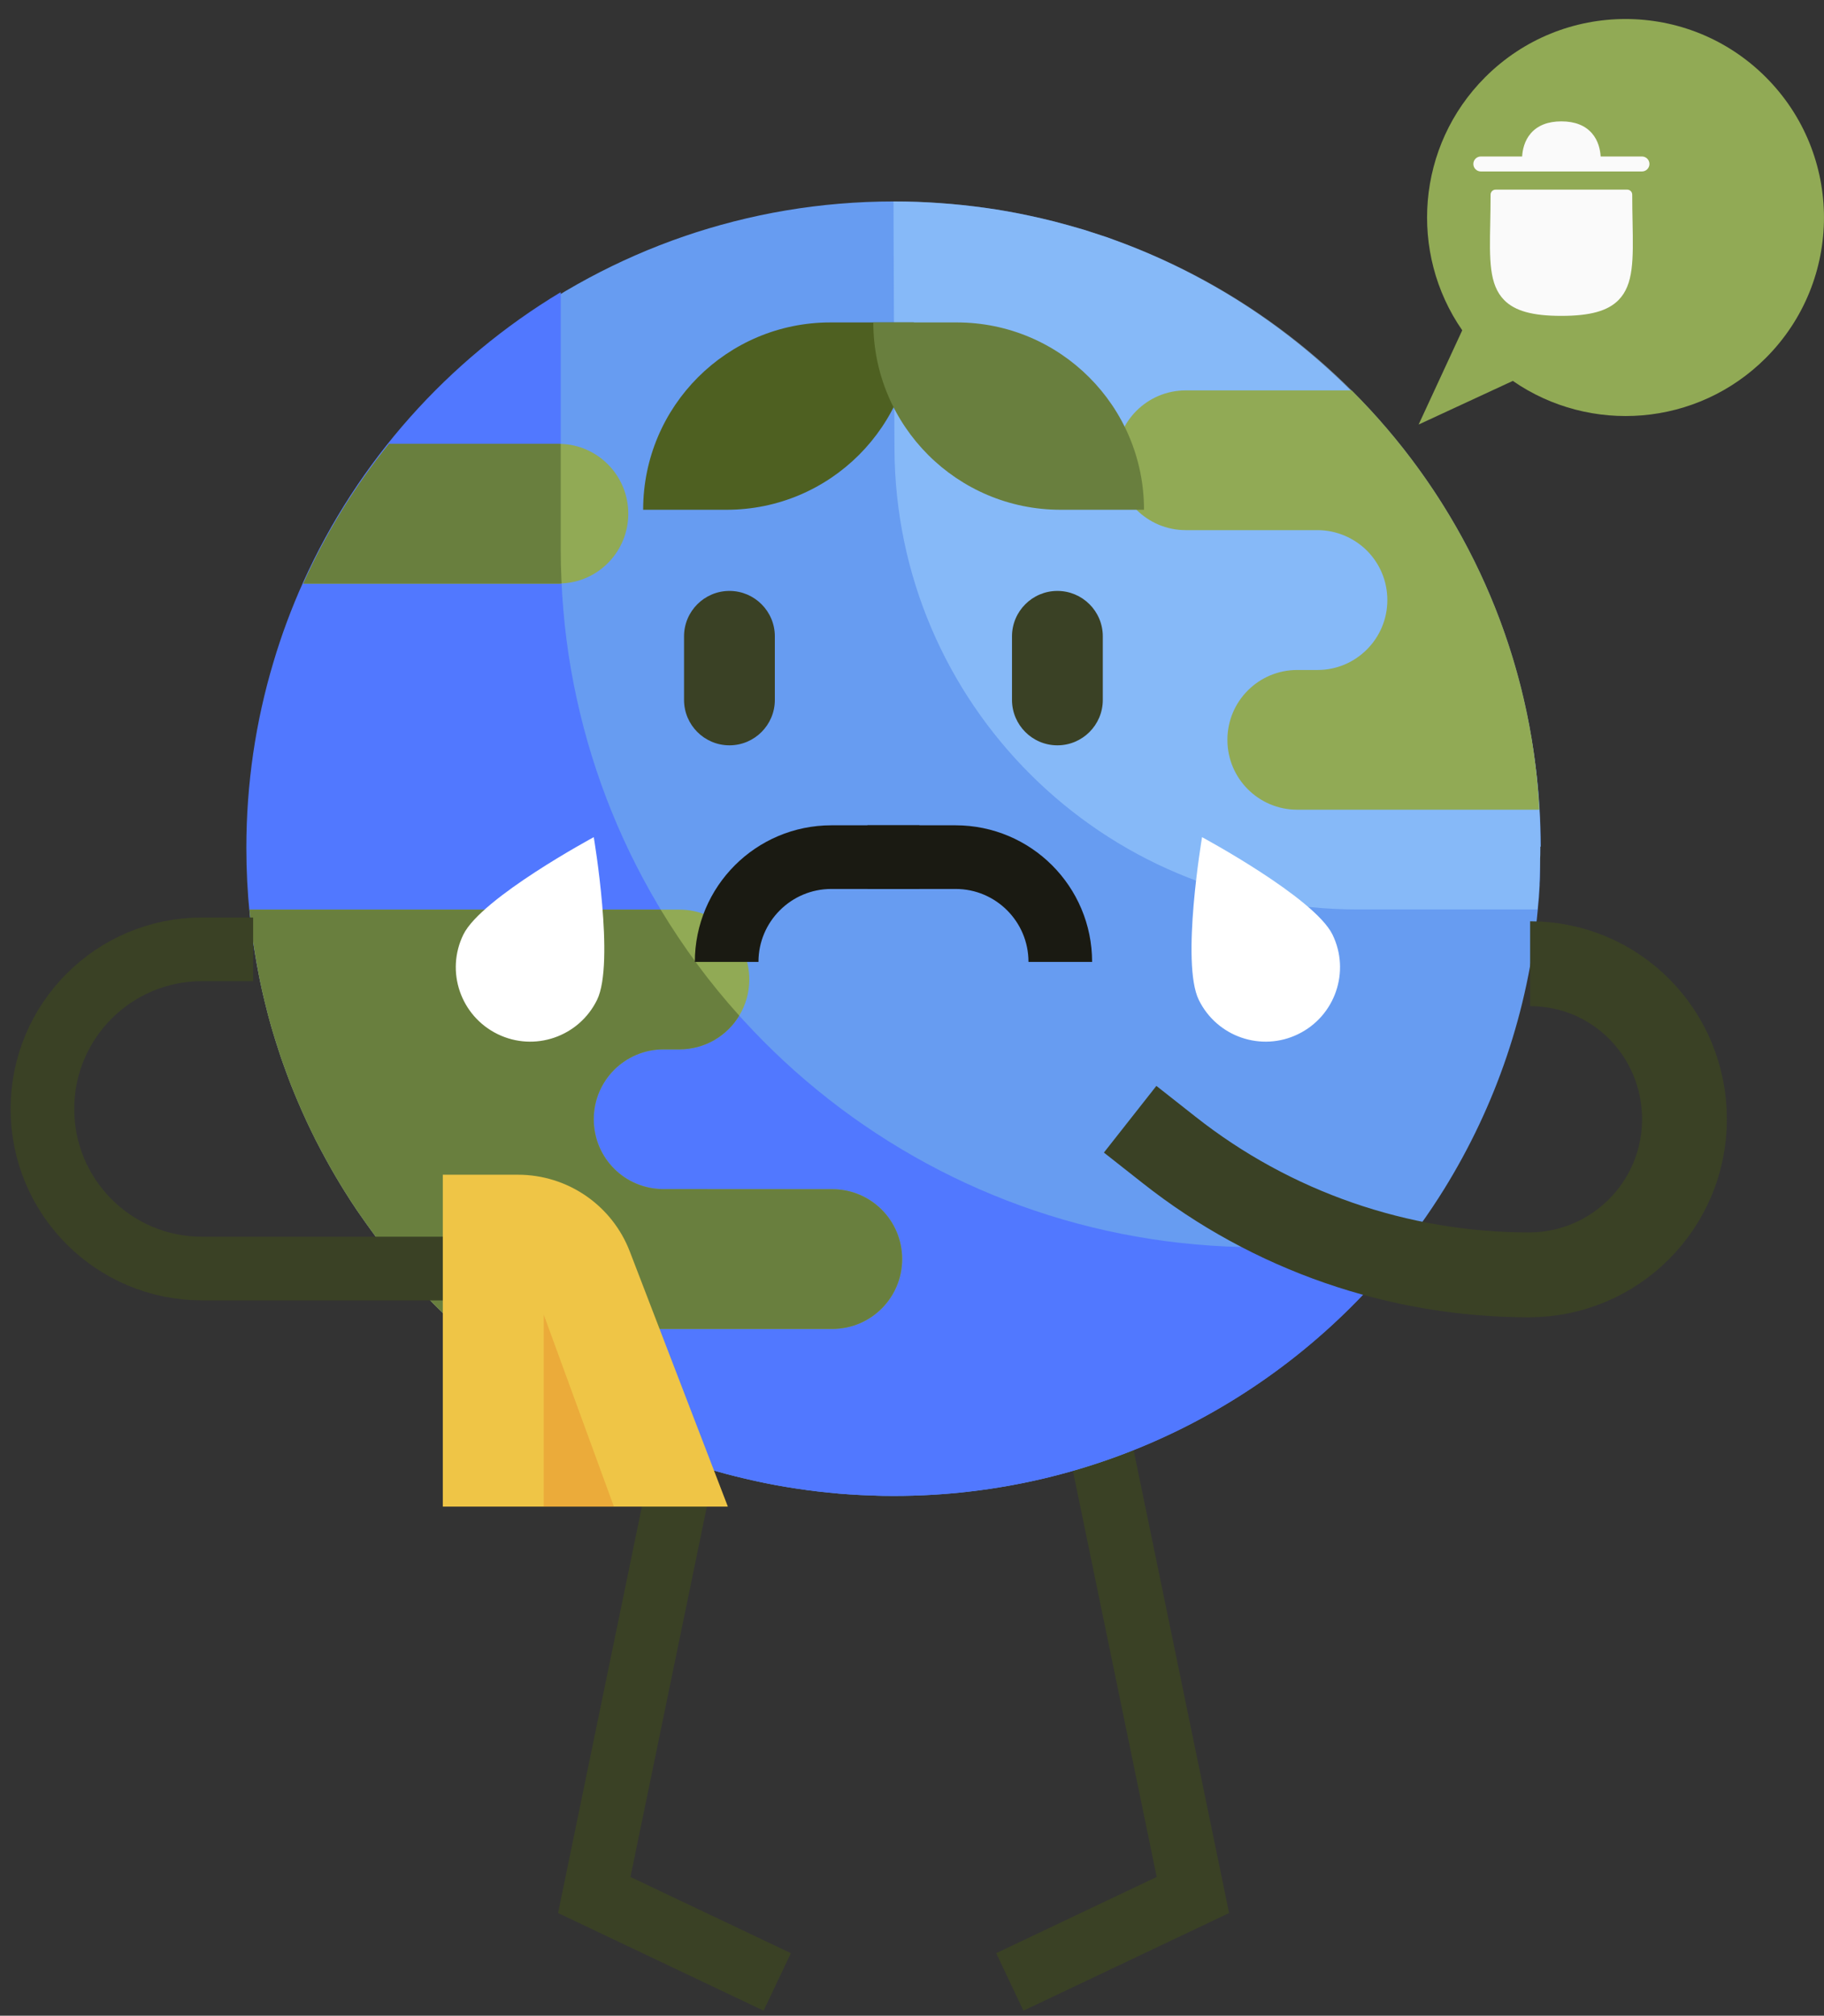 <svg width="86" height="95" viewBox="0 0 86 95" fill="none" xmlns="http://www.w3.org/2000/svg">
<rect x="0" y="0" width="86" height="95" fill="#333333" stroke="none"/>
<path d="M50.406 61.019L56.244 89.31L47.612 93.407" stroke="#3A4125" stroke-width="3" stroke-miterlimit="10"/>
<path d="M33.857 61.019L28.019 89.31L36.646 93.407" stroke="#3A4125" stroke-width="3" stroke-miterlimit="10"/>
<path d="M72.624 39.902V40.165C72.624 40.264 72.624 40.363 72.614 40.462V40.509C72.614 40.537 72.614 40.56 72.614 40.584C72.614 40.673 72.614 40.758 72.614 40.847C72.614 40.894 72.614 40.937 72.614 40.979C72.614 41.2 72.614 41.431 72.595 41.652C72.595 41.671 72.595 41.699 72.595 41.718C72.576 42.099 72.548 42.48 72.506 42.865C72.068 47.664 70.502 52.147 68.093 56.037C67.364 57.213 66.56 58.328 65.685 59.396C60.092 66.179 51.624 70.502 42.145 70.502C41.802 70.502 41.463 70.502 41.12 70.479C40.791 70.469 40.461 70.46 40.137 70.432H40.094C39.76 70.413 39.431 70.385 39.102 70.347C38.81 70.324 38.518 70.286 38.231 70.248C38.147 70.248 38.062 70.225 37.982 70.215C37.361 70.131 36.75 70.032 36.143 69.91C35.818 69.844 35.498 69.773 35.178 69.698C34.858 69.627 34.539 69.543 34.224 69.463C33.937 69.383 33.65 69.303 33.367 69.218C33.306 69.204 33.25 69.185 33.193 69.166C32.911 69.082 32.633 68.992 32.356 68.894C32.337 68.894 32.323 68.884 32.309 68.884C32.017 68.776 31.726 68.677 31.439 68.569C31.175 68.47 30.916 68.367 30.658 68.263C30.084 68.033 29.519 67.779 28.964 67.51C28.818 67.445 28.672 67.374 28.527 67.294C28.084 67.073 27.652 66.847 27.224 66.603C27.106 66.541 26.988 66.471 26.876 66.405C26.697 66.306 26.527 66.207 26.353 66.09C25.845 65.793 25.342 65.464 24.853 65.13C24.735 65.041 24.618 64.966 24.5 64.876C23.521 64.189 22.585 63.437 21.701 62.632C21.367 62.331 21.052 62.03 20.732 61.71C20.539 61.522 20.346 61.329 20.163 61.132C19.923 60.887 19.692 60.633 19.466 60.384C19.415 60.327 19.363 60.271 19.316 60.219C19.165 60.054 19.02 59.88 18.883 59.711C18.789 59.603 18.695 59.495 18.606 59.386C18.441 59.189 18.281 58.987 18.126 58.789C18.084 58.742 18.046 58.69 18.003 58.634C17.858 58.446 17.721 58.267 17.59 58.074C17.477 57.928 17.373 57.782 17.27 57.632C17.26 57.632 17.251 57.622 17.251 57.604C17.067 57.359 16.893 57.105 16.724 56.842C16.545 56.583 16.376 56.31 16.206 56.037C13.789 52.151 12.227 47.664 11.785 42.865C11.695 41.925 11.648 40.965 11.648 40.001C11.648 37.315 11.992 34.713 12.646 32.239C13.074 30.602 13.638 29.016 14.32 27.502C15.388 25.126 16.747 22.915 18.366 20.911C19.391 19.627 20.525 18.423 21.748 17.322C22.369 16.767 23.013 16.226 23.681 15.727C28.809 11.818 35.207 9.494 42.15 9.494C42.879 9.494 43.604 9.522 44.323 9.574C45.043 9.621 45.753 9.701 46.454 9.795C47.16 9.894 47.856 10.016 48.543 10.167C48.938 10.252 49.328 10.341 49.714 10.44C49.931 10.496 50.142 10.553 50.354 10.614C50.514 10.656 50.674 10.703 50.834 10.75C51.017 10.797 51.201 10.854 51.384 10.919C51.568 10.976 51.751 11.037 51.935 11.098C52.118 11.15 52.297 11.216 52.476 11.286C63.112 15.116 71.01 24.693 72.421 36.28C72.567 37.465 72.642 38.679 72.647 39.902H72.624Z" fill="#679CF1"/>
<path d="M66.207 58.78C60.618 65.916 51.925 70.502 42.155 70.502C36.561 70.502 31.321 68.997 26.814 66.372C23.446 64.415 20.492 61.828 18.102 58.78C16.465 56.691 15.096 54.386 14.043 51.912C12.481 48.242 11.615 44.206 11.615 39.963C11.615 36.929 12.057 33.998 12.885 31.232C13.271 29.924 13.746 28.659 14.297 27.431C16.865 21.734 21.122 16.964 26.438 13.77V25.898C26.438 26.377 26.448 26.852 26.471 27.328C26.551 29.233 26.791 31.091 27.186 32.897C30.394 47.692 43.561 58.78 59.32 58.78H66.207Z" fill="#5178FF"/>
<path opacity="0.5" d="M72.624 39.902C72.624 40.433 72.605 40.96 72.576 41.482C72.576 41.534 72.576 41.591 72.576 41.652C72.576 41.671 72.576 41.694 72.576 41.713C72.558 42.099 72.529 42.48 72.487 42.861H63.982C51.972 42.861 42.221 33.151 42.173 21.142L42.127 9.494C42.856 9.494 43.58 9.518 44.3 9.569C45.02 9.621 45.73 9.696 46.431 9.795C47.136 9.894 47.833 10.016 48.519 10.162C61.108 12.825 70.822 23.207 72.398 36.082C72.548 37.291 72.624 38.523 72.624 39.775V39.902Z" fill="#A6D7FF"/>
<path d="M42.536 59.339C42.536 61.16 41.063 62.632 39.243 62.632H21.677C21.343 62.336 21.028 62.035 20.708 61.715C20.515 61.527 20.323 61.334 20.139 61.136C19.899 60.892 19.669 60.638 19.443 60.388C19.391 60.332 19.339 60.276 19.292 60.224C19.142 60.059 18.996 59.885 18.86 59.716C18.765 59.608 18.671 59.499 18.582 59.391C18.417 59.194 18.257 58.991 18.102 58.794C18.06 58.747 18.022 58.695 17.98 58.639C17.834 58.45 17.698 58.272 17.566 58.079C17.542 58.05 17.524 58.022 17.5 57.989L17.246 57.636C17.246 57.636 17.232 57.618 17.227 57.608C17.124 57.467 17.025 57.321 16.926 57.18C16.846 57.072 16.771 56.959 16.7 56.846C16.587 56.686 16.479 56.517 16.376 56.347C16.31 56.244 16.244 56.145 16.183 56.042C16.079 55.877 15.981 55.712 15.882 55.543C15.868 55.52 15.858 55.501 15.844 55.482C15.68 55.2 15.515 54.913 15.36 54.626C15.2 54.334 15.044 54.038 14.889 53.741C14.739 53.44 14.593 53.139 14.452 52.838C14.311 52.532 14.174 52.227 14.043 51.916C13.948 51.695 13.854 51.469 13.765 51.243C13.756 51.215 13.741 51.182 13.727 51.154C13.647 50.943 13.567 50.736 13.492 50.524C13.403 50.279 13.313 50.035 13.229 49.79C13.139 49.517 13.05 49.24 12.965 48.967C12.885 48.713 12.81 48.459 12.739 48.205C12.674 47.974 12.612 47.739 12.556 47.504C12.509 47.33 12.467 47.151 12.424 46.967C12.373 46.751 12.321 46.535 12.278 46.314C12.043 45.185 11.869 44.037 11.761 42.87H32.036C33.856 42.87 35.329 44.343 35.329 46.163C35.329 46.784 35.155 47.372 34.854 47.866C34.28 48.821 33.231 49.456 32.036 49.456H31.288C29.467 49.456 27.995 50.928 27.995 52.749C27.995 53.661 28.362 54.489 28.959 55.082C29.552 55.679 30.38 56.042 31.288 56.042L39.243 56.047C41.063 56.047 42.536 57.519 42.536 59.339Z" fill="#91AA55"/>
<path d="M42.536 59.339C42.536 61.16 41.063 62.632 39.243 62.632H21.692C20.388 61.456 19.189 60.167 18.102 58.784C17.919 58.554 17.74 58.319 17.566 58.079C17.542 58.05 17.524 58.022 17.5 57.989L17.246 57.636C17.246 57.636 17.232 57.618 17.227 57.608C17.124 57.467 17.025 57.321 16.926 57.18C16.738 56.903 16.555 56.625 16.376 56.347C16.206 56.079 16.042 55.811 15.882 55.543C15.868 55.52 15.858 55.501 15.844 55.482C15.68 55.2 15.515 54.913 15.36 54.626C15.2 54.334 15.044 54.038 14.889 53.741C14.739 53.44 14.593 53.139 14.452 52.838C14.311 52.532 14.174 52.227 14.043 51.916C13.948 51.695 13.854 51.469 13.765 51.243C13.756 51.215 13.741 51.182 13.727 51.154C13.647 50.943 13.567 50.736 13.492 50.524C13.403 50.279 13.313 50.035 13.229 49.79C13.139 49.517 13.05 49.24 12.965 48.967C12.885 48.713 12.81 48.459 12.739 48.205C12.674 47.974 12.612 47.739 12.556 47.504C12.509 47.33 12.467 47.151 12.424 46.967C12.373 46.751 12.321 46.535 12.278 46.314C12.043 45.185 11.869 44.037 11.761 42.87H31.151C32.229 44.653 33.466 46.328 34.854 47.866C34.28 48.821 33.231 49.456 32.036 49.456H31.288C29.467 49.456 27.995 50.928 27.995 52.749C27.995 53.661 28.362 54.489 28.959 55.082C29.552 55.679 30.38 56.042 31.288 56.042L39.243 56.047C41.063 56.047 42.536 57.519 42.536 59.339Z" fill="#697F3E"/>
<path d="M72.576 38.161H61.164C59.344 38.161 57.871 36.689 57.871 34.868C57.871 33.048 59.344 31.576 61.164 31.576H62.124C63.94 31.576 65.412 30.094 65.412 28.283C65.412 27.37 65.045 26.547 64.448 25.949C63.86 25.366 63.041 24.994 62.147 24.985H55.91C54.089 24.985 52.617 23.513 52.617 21.692C52.617 19.872 54.089 18.399 55.91 18.399H63.728C68.399 23.056 71.556 29.214 72.398 36.082C72.482 36.769 72.543 37.46 72.576 38.161Z" fill="#91AA55"/>
<path d="M29.623 24.213C29.623 25.977 28.23 27.426 26.48 27.497C26.429 27.506 26.382 27.506 26.33 27.506H14.297C15.364 25.131 16.724 22.92 18.342 20.916H26.33C26.367 20.916 26.4 20.916 26.438 20.921C27.304 20.944 28.089 21.311 28.658 21.88C29.256 22.478 29.623 23.301 29.623 24.213Z" fill="#91AA55"/>
<path d="M26.33 27.506H14.297C15.364 25.131 16.724 22.92 18.342 20.916H26.33C26.367 20.916 26.4 20.916 26.438 20.921V25.902C26.438 26.382 26.448 26.857 26.471 27.332C26.471 27.389 26.476 27.44 26.48 27.497C26.429 27.506 26.382 27.506 26.33 27.506Z" fill="#697F3E"/>
<path d="M34.393 35.127C33.212 35.127 32.252 34.167 32.252 32.987V29.99C32.252 28.809 33.212 27.85 34.393 27.85C35.574 27.85 36.533 28.809 36.533 29.99V32.987C36.533 34.167 35.574 35.127 34.393 35.127Z" fill="#3A4125"/>
<path d="M49.855 35.127C48.675 35.127 47.715 34.167 47.715 32.987V29.99C47.715 28.809 48.675 27.85 49.855 27.85C51.036 27.85 51.996 28.809 51.996 29.99V32.987C51.996 34.167 51.036 35.127 49.855 35.127Z" fill="#3A4125"/>
<path d="M40.899 40.396H45.053C47.781 40.396 49.992 42.607 49.992 45.335" stroke="#1A1A12" stroke-width="3" stroke-miterlimit="10"/>
<path d="M43.354 40.396H39.201C36.472 40.396 34.261 42.607 34.261 45.335" stroke="#1A1A12" stroke-width="3" stroke-miterlimit="10"/>
<path d="M62.825 44.046C63.676 45.787 62.952 47.885 61.211 48.736C59.471 49.588 57.373 48.863 56.521 47.123C55.67 45.382 56.676 39.455 56.676 39.455C56.676 39.455 61.973 42.306 62.825 44.046Z" fill="white"/>
<path d="M21.847 44.046C20.995 45.787 21.72 47.885 23.46 48.736C25.201 49.588 27.299 48.863 28.151 47.123C29.002 45.382 27.995 39.455 27.995 39.455C27.995 39.455 22.698 42.306 21.847 44.046Z" fill="white"/>
<path d="M72.144 45.42C76.194 45.42 79.421 48.699 79.421 52.749C79.421 56.799 76.138 60.083 72.087 60.083C65.93 60.083 59.95 58.008 55.119 54.193L53.285 52.749" stroke="#3A4125" stroke-width="4" stroke-miterlimit="10"/>
<path d="M25.939 59.786H9.522C5.368 59.786 2 56.418 2 52.264C2 48.111 5.368 44.742 9.522 44.742H11.935" stroke="#3A4125" stroke-width="3" stroke-miterlimit="10"/>
<path d="M20.882 55.364H24.42C26.763 55.364 28.861 56.804 29.698 58.991L34.318 71.006H20.878V55.364H20.882Z" fill="#EFC546"/>
<path opacity="0.3" d="M25.638 71.006V61.96L28.945 71.006H25.638Z" fill="#E07021"/>
<path d="M43.086 15.196H39.153C34.275 15.196 30.324 19.147 30.324 24.025H34.256C39.135 24.025 43.086 20.074 43.086 15.196Z" fill="#4E6021"/>
<path d="M41.176 15.196H45.109C49.987 15.196 53.939 19.147 53.939 24.025H50.006C45.128 24.025 41.176 20.074 41.176 15.196Z" fill="#697F3E"/>
<path d="M83.257 16.87C86.913 13.215 86.913 7.293 83.257 3.638C79.602 -0.018 73.68 -0.018 70.025 3.638C66.779 6.883 66.416 11.922 68.943 15.567L66.887 20.008L71.328 17.952C74.973 20.474 80.012 20.116 83.257 16.87Z" fill="#91AA55"/>
<path fill-rule="evenodd" clip-rule="evenodd" d="M76.958 9.173C76.958 9.044 76.853 8.938 76.723 8.938H70.515C70.385 8.938 70.28 9.044 70.28 9.173C70.28 9.642 70.272 10.079 70.264 10.485C70.229 12.248 70.206 13.413 70.918 14.14C71.425 14.656 72.256 14.887 73.614 14.887C74.974 14.887 75.806 14.656 76.314 14.139C77.03 13.409 77.007 12.238 76.974 10.464C76.966 10.065 76.958 9.634 76.958 9.173Z" fill="#FAFAFA"/>
<path fill-rule="evenodd" clip-rule="evenodd" d="M77.417 7.375H75.469C75.45 7.067 75.365 6.634 75.059 6.282C74.735 5.91 74.251 5.72 73.618 5.72C72.987 5.72 72.502 5.91 72.178 6.282C71.872 6.634 71.786 7.067 71.767 7.375H69.82C69.625 7.375 69.467 7.533 69.467 7.728C69.467 7.922 69.625 8.081 69.82 8.081H77.417C77.612 8.081 77.77 7.922 77.77 7.728C77.77 7.533 77.612 7.375 77.417 7.375Z" fill="#FAFAFA"/>
</svg>
